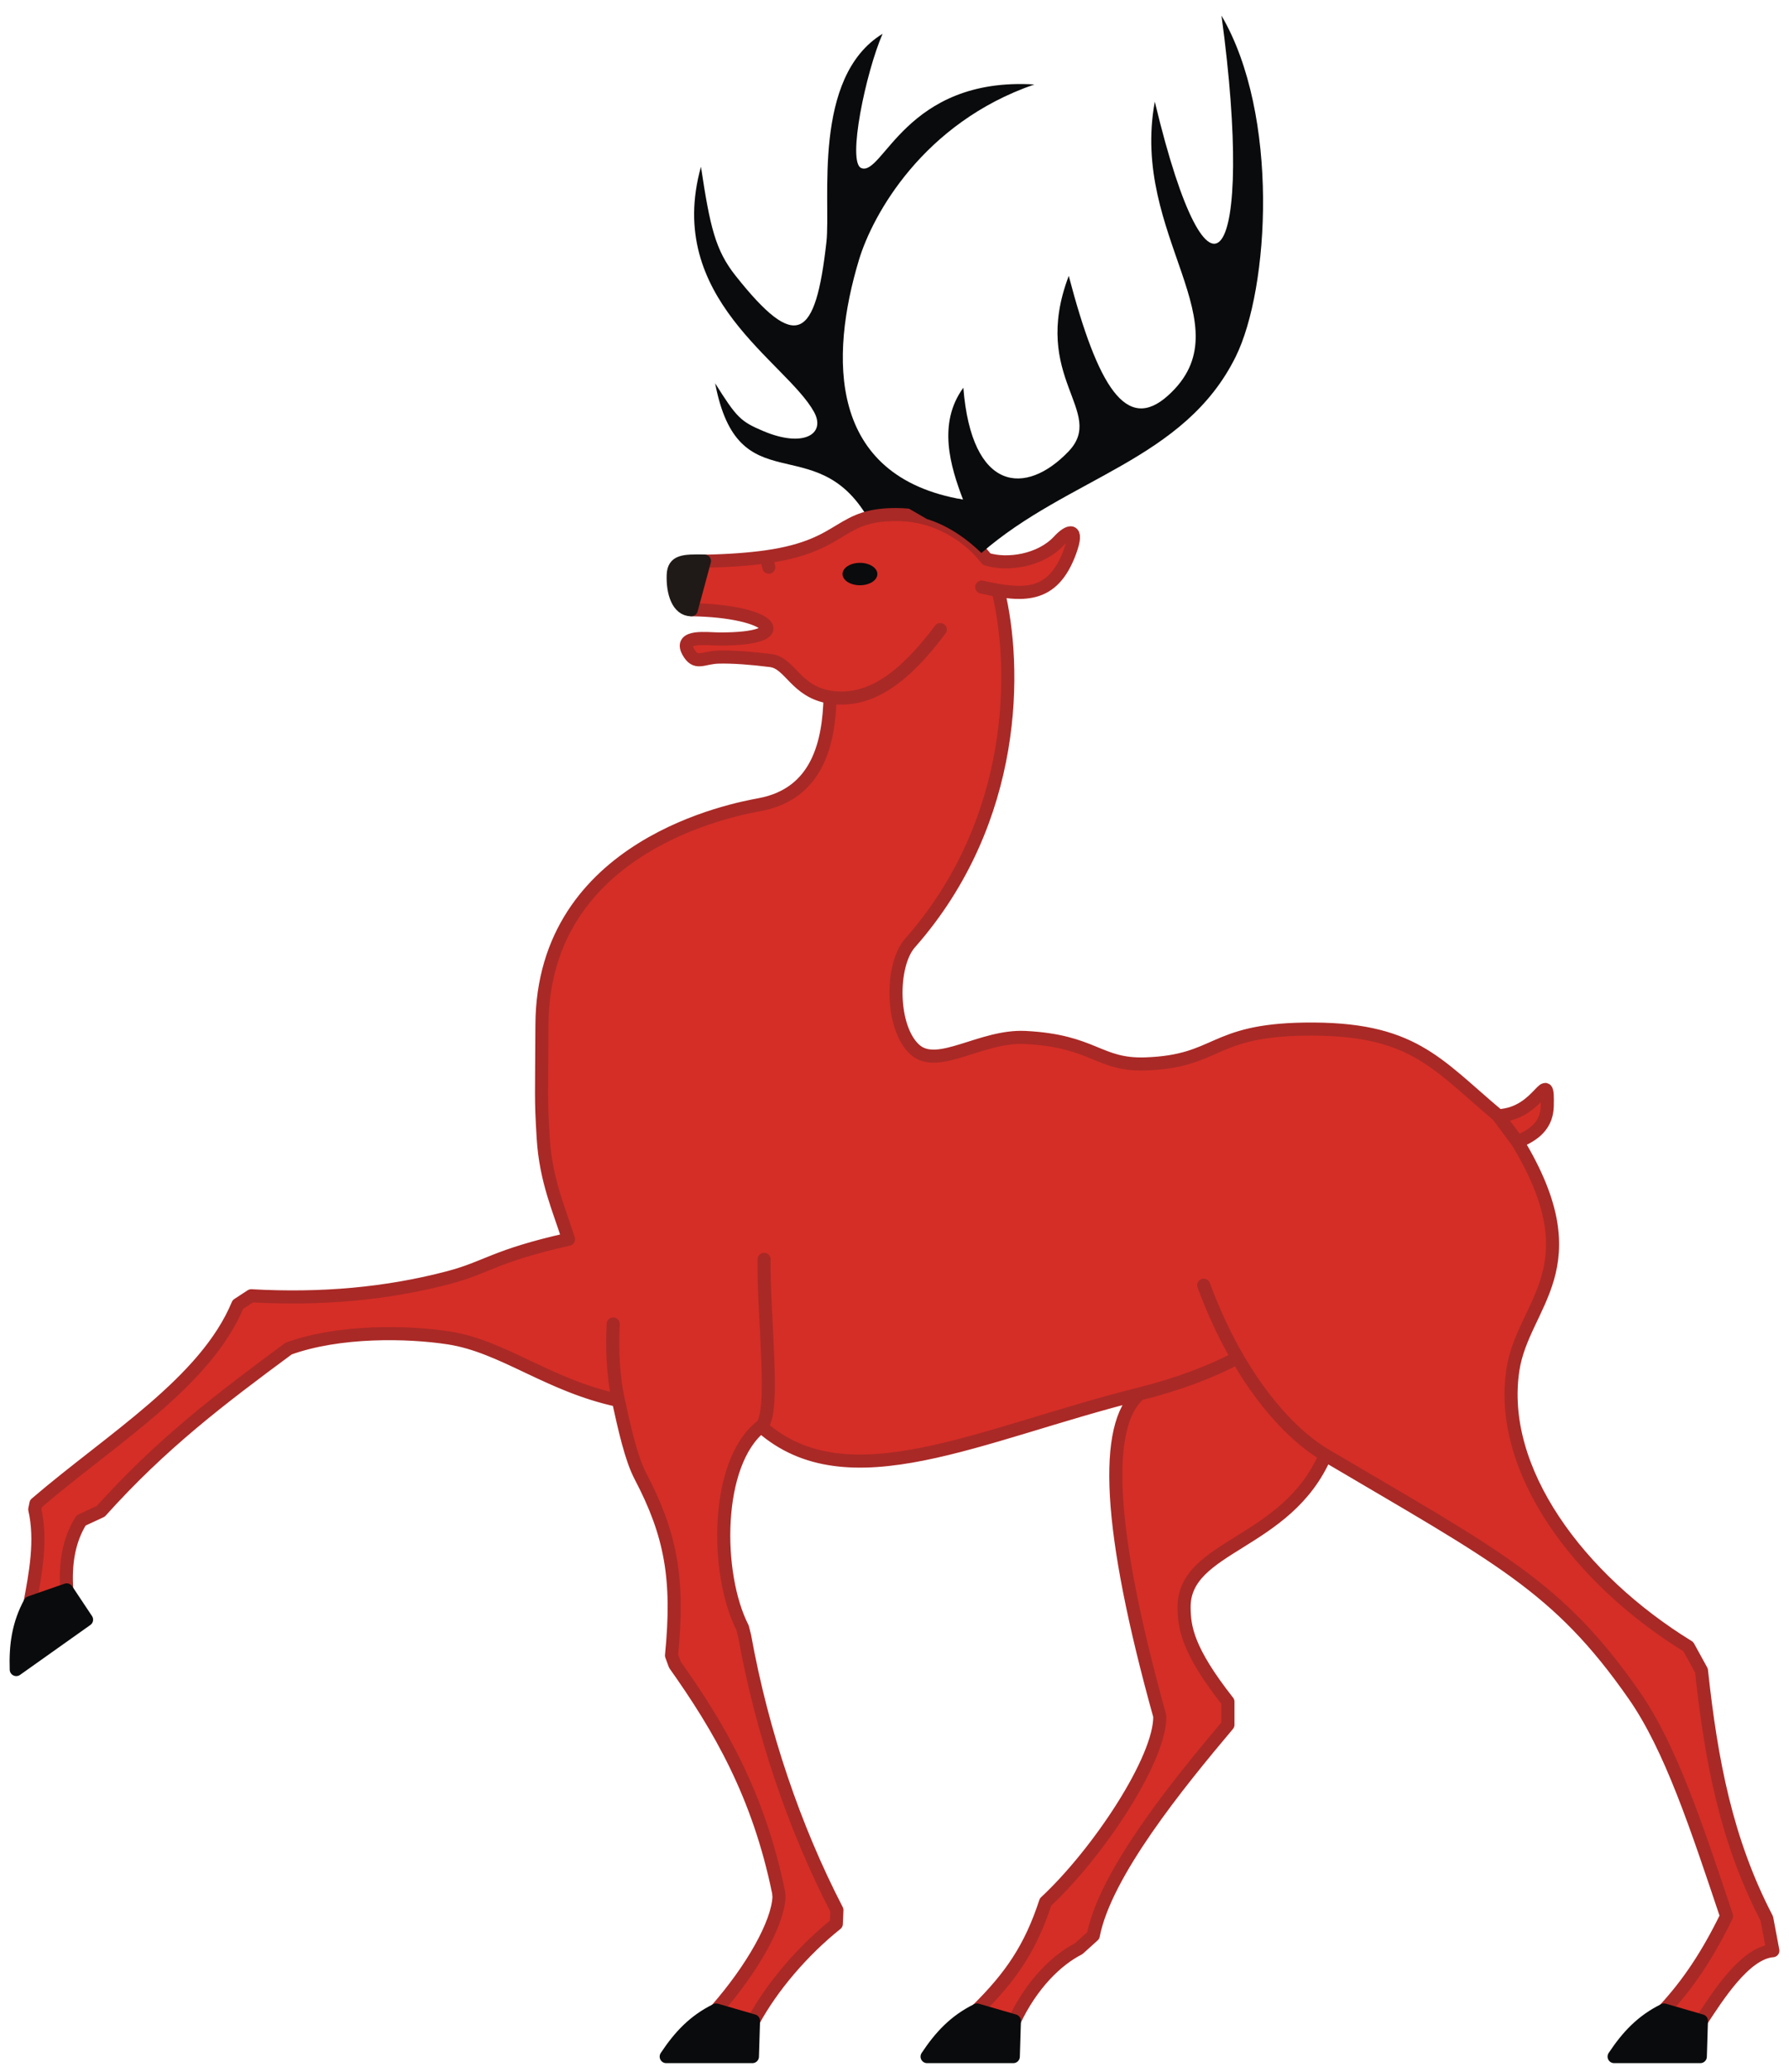 <?xml version="1.0" encoding="UTF-8"?>
<!DOCTYPE svg PUBLIC "-//W3C//DTD SVG 1.1//EN" "http://www.w3.org/Graphics/SVG/1.1/DTD/svg11.dtd">
<!-- Creator: CorelDRAW -->
<svg xmlns="http://www.w3.org/2000/svg" xml:space="preserve" width="82mm" height="95mm" style="shape-rendering:geometricPrecision; text-rendering:geometricPrecision; image-rendering:optimizeQuality; fill-rule:evenodd; clip-rule:evenodd"
viewBox="0 0 82 95">
 <defs>
  <style type="text/css">
   <![CDATA[
    .str2 {stroke:#0A0B0C;stroke-width:0.6;stroke-linecap:round;stroke-linejoin:round}
    .str1 {stroke:#1F1A17;stroke-width:0.6;stroke-linecap:round;stroke-linejoin:round}
    .str0 {stroke:#A92926;stroke-width:0.6;stroke-linecap:round;stroke-linejoin:round}
    .fil0 {fill:#0A0B0C}
    .fil2 {fill:#1F1A17}
    .fil1 {fill:#D52E26}
   ]]>
  </style>
 </defs>
 <g id="Слой_x0020_1">
  <path class="fil0" d="M44.143 22.903c-6.229,-1.06 -6.106,-6.568 -4.771,-10.992 0.622,-2.061 2.938,-6.282 8.039,-8.039 -5.909,-0.357 -6.938,4.238 -7.936,3.831 -0.653,-0.266 0.21,-4.392 0.979,-6.154 -3.242,1.985 -2.365,7.671 -2.574,9.541 -0.499,4.467 -1.369,5.079 -4.164,1.551 -0.925,-1.167 -1.17,-2.232 -1.587,-4.997 -1.685,6.038 3.92,8.942 5.184,11.244 0.552,1.006 -0.476,1.656 -2.323,0.876 -1.042,-0.44 -1.224,-0.619 -2.211,-2.193 1.064,5.576 4.589,2.044 7,6.166 0.936,-0.232 1.837,-0.213 2.705,0.056l1.66 -0.89z"/>
  <path class="fil1 str0" d="M68.672 51.151l0.889 1.2c0.494,-0.232 1.333,-0.589 1.358,-1.636 0.046,-1.917 -0.29,0.34 -2.242,0.435 -2.873,-2.411 -3.929,-4.045 -8.898,-3.971 -4.287,0.065 -3.921,1.474 -7.262,1.595 -2.173,0.079 -2.358,-1.053 -5.525,-1.212 -2.027,-0.101 -4.006,1.499 -5.054,0.56 -1.111,-0.994 -1.124,-3.872 -0.23,-4.886 4.99,-5.659 4.892,-12.708 4.039,-16.171 -0.234,-0.041 -0.477,-0.09 -0.749,-0.15 1.886,0.414 3.245,0.533 4.036,-1.603 0.434,-1.173 -0.053,-0.998 -0.496,-0.518 -0.852,0.924 -2.389,1.136 -3.315,0.838 -0.94,-1.2 -2.401,-1.983 -3.896,-2.036 -2.976,-0.104 -2.46,1.4 -6.204,1.931l0.117 0.476 -0.117 -0.476c-0.735,0.104 -1.658,0.178 -2.843,0.203l-0.595 2.223c3.7,0.051 4.909,1.359 1.278,1.341 -0.566,-0.003 -1.853,-0.193 -1.418,0.585 0.353,0.632 0.655,0.265 1.389,0.245 0.647,-0.017 1.497,0.047 2.389,0.159 0.905,0.113 1.142,1.433 2.723,1.678 1.848,0.287 3.445,-0.951 5.052,-3.098 -1.606,2.147 -3.203,3.385 -5.052,3.098 -0.048,2.03 -0.538,4.426 -3.223,4.927 -1.096,0.204 -9.949,1.802 -9.983,10.104 -0.014,3.36 -0.055,3.303 0.058,5.173 0.119,1.966 0.736,3.292 1.159,4.649 -3.417,0.767 -3.719,1.289 -5.501,1.757 -2.861,0.751 -5.832,1.01 -9.042,0.833l-0.611 0.4c-1.485,3.576 -5.797,6.158 -9.256,9.127l-0.054 0.264c0.327,1.421 0.028,2.97 -0.216,4.277l1.683 -0.585c-0.085,-1.179 0.088,-2.283 0.658,-3.184l0.9 -0.418c2.804,-3.121 5.481,-5.147 8.609,-7.46 2.33,-0.845 5.467,-0.778 7.343,-0.489 2.497,0.385 4.566,2.183 7.773,2.866 -0.266,-1.204 -0.29,-2.527 -0.236,-3.505 -0.054,0.978 -0.03,2.301 0.236,3.505 0.285,1.292 0.584,2.658 1.012,3.474 1.4,2.672 1.773,4.704 1.424,8.217l0.156 0.425c2.03,2.864 3.834,5.943 4.755,10.451l0.016 0.202c-0.057,1.21 -1.227,3.294 -2.88,5.179l1.711 0.497c0.841,-1.555 2.256,-3.218 3.796,-4.449l0.027 -0.631c-1.961,-3.789 -3.434,-8.166 -4.225,-12.545l-0.099 -0.397c-1.254,-2.454 -1.279,-7.548 0.848,-9.232 0.683,-0.541 0.093,-5.105 0.14,-7.658 -0.047,2.553 0.544,7.117 -0.14,7.658 3.966,3.525 10.009,0.35 17.343,-1.486 1.833,-0.459 3.34,-1.047 4.494,-1.661 -1.153,0.614 -2.66,1.202 -4.494,1.661 -1.653,1.432 -1.469,6.129 0.932,14.767 0.038,1.956 -2.821,6.275 -5.236,8.523 -0.69,2.111 -1.594,3.428 -3.139,4.954l1.711 0.497c0.794,-1.676 1.923,-2.787 2.943,-3.308l0.673 -0.607c0.545,-2.838 3.89,-6.953 6.172,-9.663l0 -1.056c-1.864,-2.37 -1.999,-3.41 -2.01,-4.309 -0.033,-2.878 4.702,-2.866 6.477,-6.997 -1.967,-1.162 -4.144,-3.885 -5.578,-7.788 1.434,3.902 3.611,6.625 5.578,7.788 7.914,4.676 10.661,5.994 14.153,11.011 1.68,2.413 2.863,6.036 4.235,10.123 -0.871,1.787 -1.761,3.119 -2.865,4.309l1.711 0.497c0.72,-1.091 1.987,-3.122 3.276,-3.22l-0.279 -1.477c-1.857,-3.573 -2.547,-7.223 -2.993,-11.363l-0.603 -1.098c-5.034,-3.094 -8.737,-8.105 -8.041,-12.688 0.466,-3.069 3.713,-4.664 0.217,-10.447l-0.889 -1.2z"/>
  <ellipse class="fil0" cx="39.416" cy="26.317" rx="0.799" ry="0.514"/>
  <path class="fil2 str1" d="M32.288 25.72l-0.603 2.234c-0.617,-0 -0.857,-0.807 -0.827,-1.599 0.025,-0.637 0.468,-0.65 1.43,-0.635z"/>
  <path class="fil0 str2" d="M46.445 94.283l0.05 -1.639 -1.711 -0.497c-1.009,0.497 -1.671,1.203 -2.29,2.136l3.951 0z"/>
  <path class="fil0 str2" d="M34.487 94.283l0.05 -1.639 -1.711 -0.497c-1.009,0.497 -1.671,1.203 -2.29,2.136l3.951 0z"/>
  <path class="fil0 str2" d="M77.935 94.283l0.05 -1.639 -1.711 -0.497c-1.009,0.497 -1.671,1.203 -2.29,2.136l3.951 0z"/>
  <path class="fil0 str2" d="M3.967 74.252l-0.908 -1.365 -1.683 0.585c-0.535,0.989 -0.666,1.948 -0.631,3.067l3.222 -2.287z"/>
  <path class="fil0" d="M42.483 23.794c0.868,0.269 1.702,0.788 2.501,1.557 3.989,-3.478 9.301,-4.236 11.654,-8.996 1.548,-3.131 2.014,-11.086 -0.65,-15.638 1.538,11.343 -0.496,14.642 -3.057,3.944 -1.137,6.184 4.213,10.224 0.606,13.473 -1.911,1.721 -3.214,-0.395 -4.55,-5.486 -1.777,4.675 1.739,6.219 -0.011,8.049 -1.956,2.046 -4.438,1.87 -4.821,-2.922 -1.19,1.635 -0.597,3.6 -0.014,5.128l-1.302 -0.153 -2.143 0.006 1.785 1.038z"/>
 </g>
</svg>
